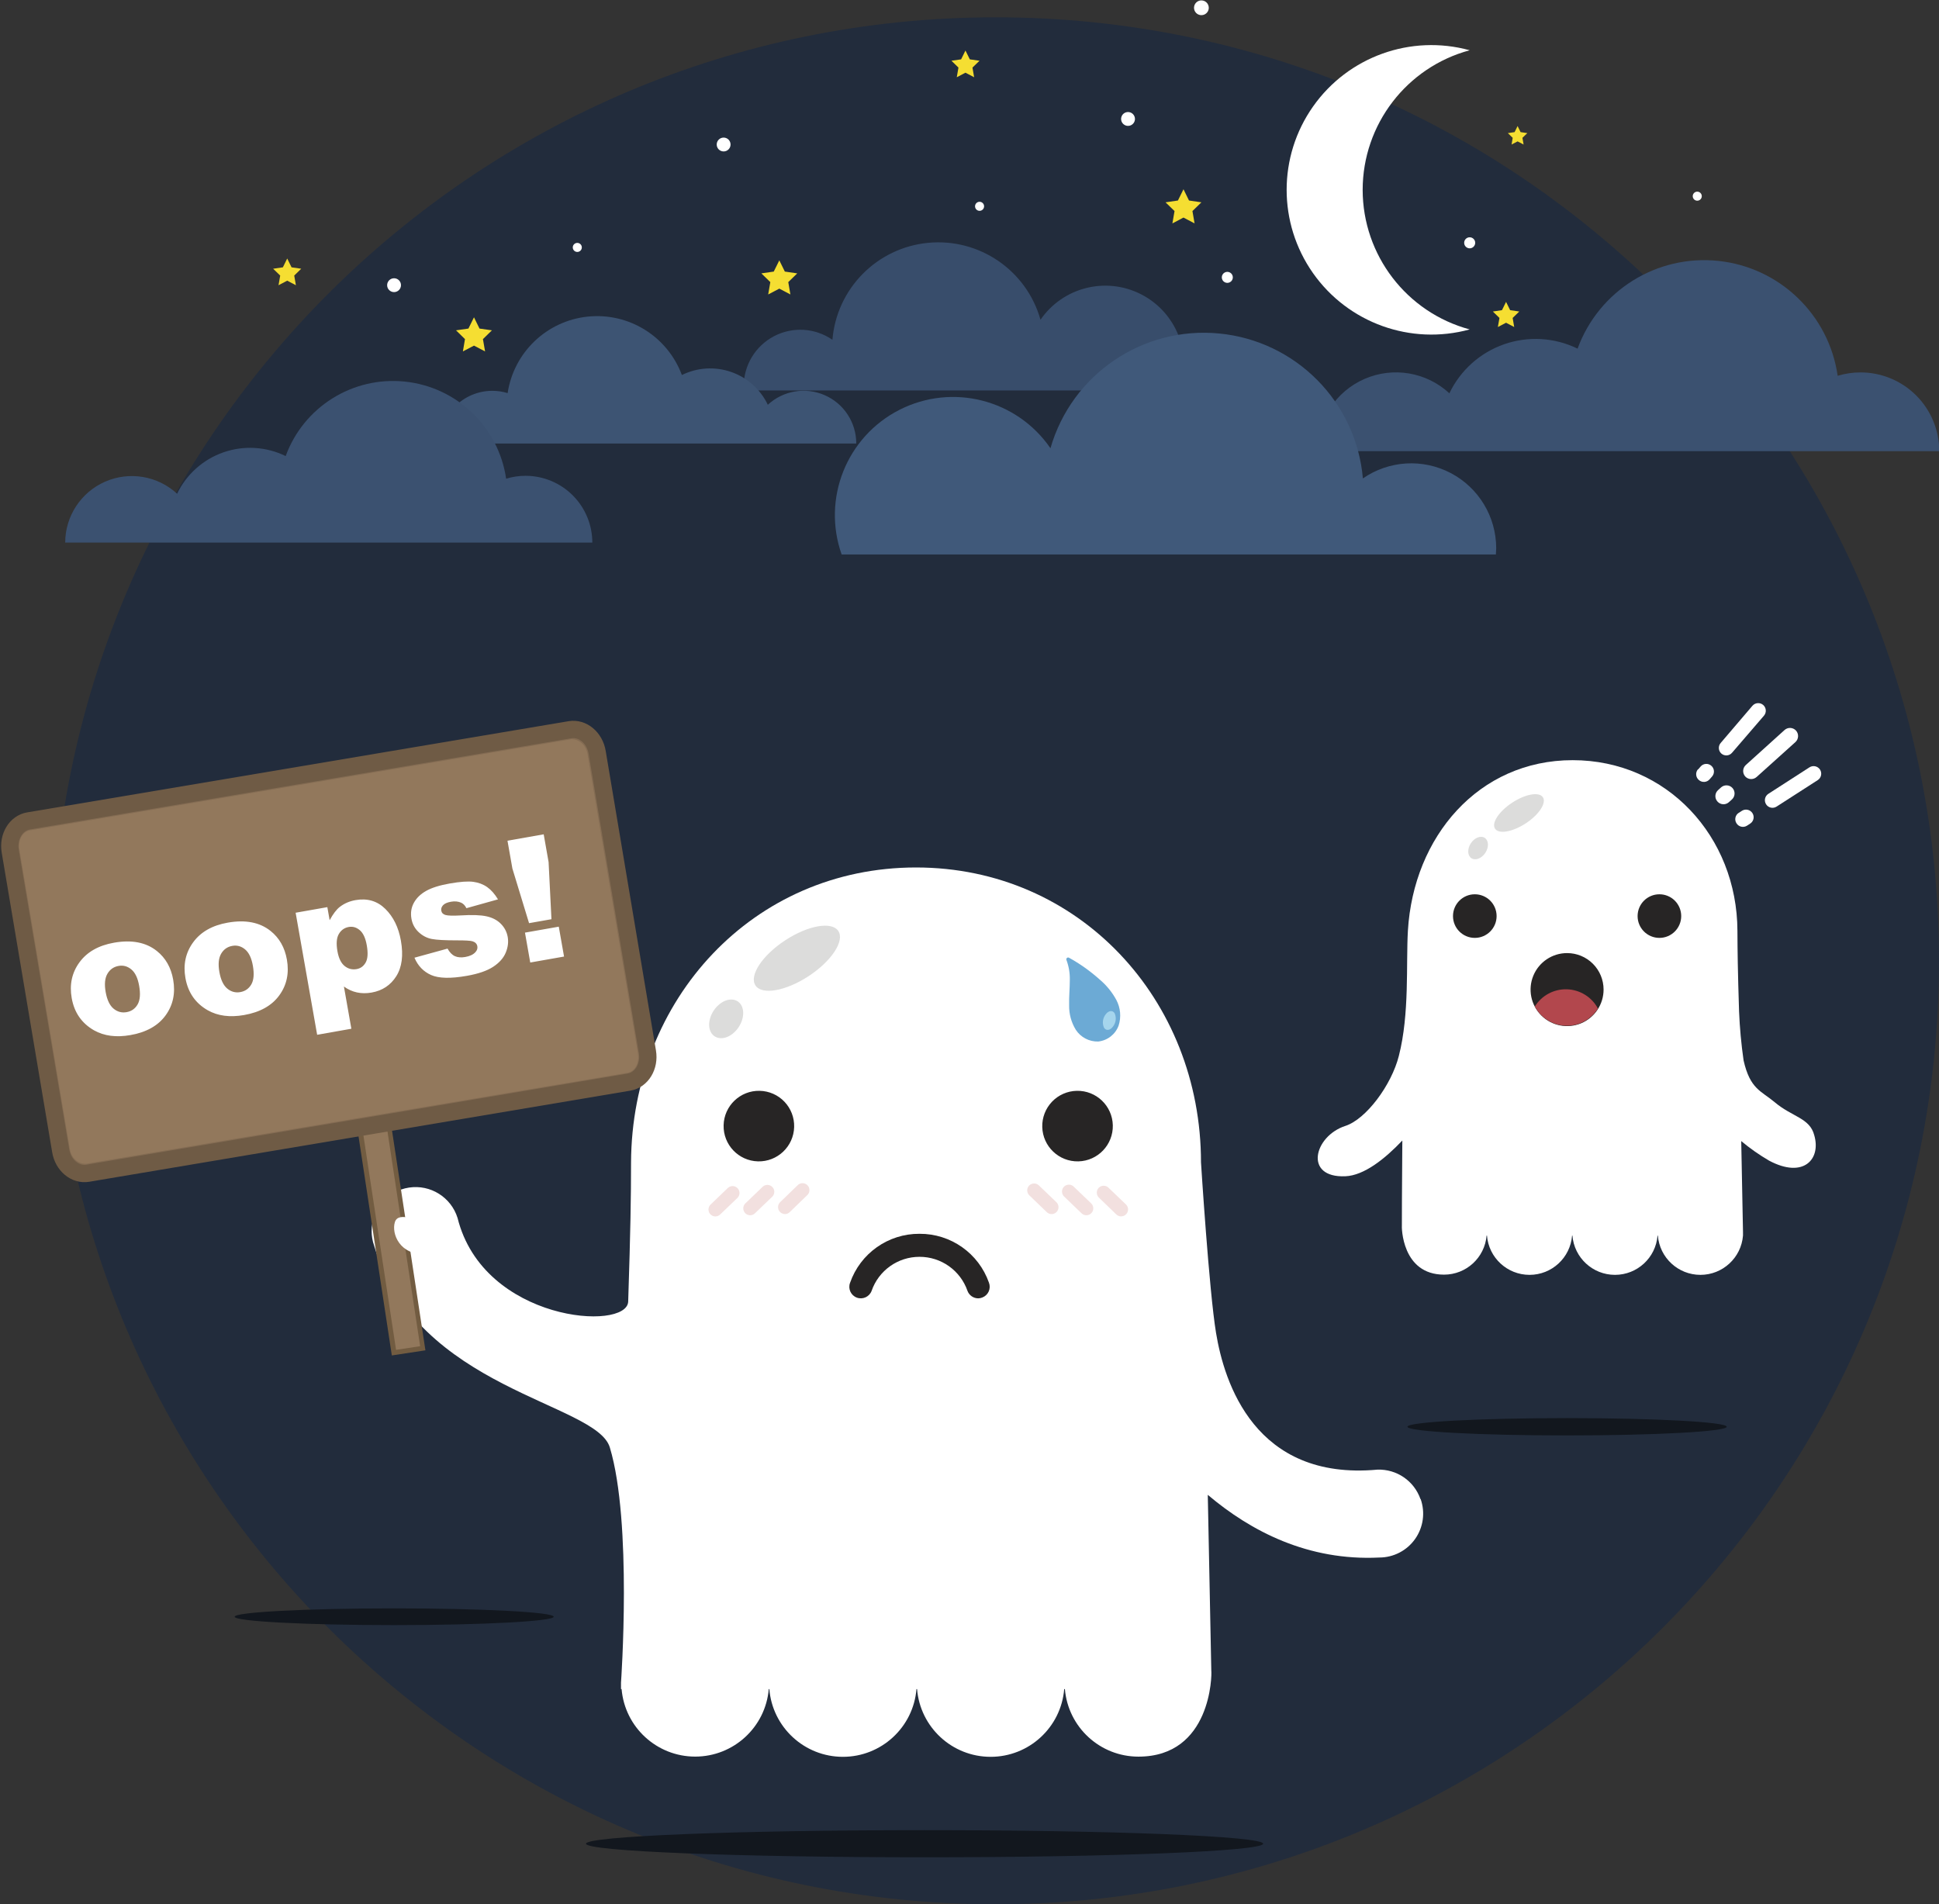 <?xml version="1.0" encoding="UTF-8"?>
<svg width="224px" height="220px" viewBox="0 0 224 220" version="1.1" xmlns="http://www.w3.org/2000/svg" xmlns:xlink="http://www.w3.org/1999/xlink">
    <rect x="0" y="0" width="224" height="220" fill="#333333" stroke="none"/>
    <!-- Generator: sketchtool 52.6 (67491) - http://www.bohemiancoding.com/sketch -->
    <title>527AA5BD-E0FD-4F7D-83EE-CE61375B5217</title>
    <desc>Created with sketchtool.</desc>
    <g id="V8---Final" stroke="none" stroke-width="1" fill="none" fill-rule="evenodd">
        <g id="12_Error_v8" transform="translate(-607, -250)">
            <g id="Error" transform="translate(608, 250)">
                <path d="M223,111 C223,171.178 174.2,220 114.003,220 C53.806,220 5,171.199 5,111 C5,50.801 53.8,2 114.029,2 C174.257,2 223,50.801 223,111 Z" id="Shape" fill="#222C3C" fill-rule="nonzero"></path>
                <path d="M163.098,173.189 C162.364,171.087 160.348,169.708 158.123,169.787 C143.956,171.083 140.424,159.691 139.483,154.005 C138.678,149.14 137.743,134.289 137.743,134.289 C137.743,115.476 123.66,100.218 104.821,100.218 C85.983,100.218 71.994,115.471 71.9,134.289 C71.9,138.307 71.837,142.153 71.571,150.358 C71.461,153.843 54.848,152.704 51.859,140.711 C51.113,138.315 48.728,136.823 46.246,137.201 C43.765,137.578 41.931,139.711 41.931,142.221 C41.929,142.787 42.025,143.349 42.213,143.883 C47.135,160.563 67.897,162.032 69.449,167.221 C72.062,175.88 70.74,194.394 70.74,194.394 L70.74,195.136 L70.808,195.136 C71.187,199.55 74.88,202.939 79.31,202.939 C83.739,202.939 87.433,199.55 87.812,195.136 L87.875,195.136 C88.239,199.56 91.935,202.965 96.374,202.965 C100.813,202.965 104.51,199.56 104.874,195.136 L104.942,195.136 C105.306,199.56 109.002,202.965 113.441,202.965 C117.88,202.965 121.577,199.56 121.941,195.136 L122.019,195.136 C122.394,199.551 126.086,202.943 130.516,202.943 C138.934,202.943 139.008,193.464 138.934,193.015 L138.527,172.697 C143.517,176.925 150.143,180.348 158.343,179.94 C159.987,179.939 161.529,179.14 162.478,177.797 C163.428,176.454 163.666,174.734 163.119,173.183 L163.098,173.189 Z" id="Shape" fill="#FFFFFF" fill-rule="nonzero"></path>
                <polygon id="Rectangle-path" fill="#725C41" fill-rule="nonzero" transform="translate(43.911, 141.201) rotate(-8.64) translate(-43.911, -141.201) " points="41.949 125.932 45.874 125.932 45.874 156.471 41.949 156.471"></polygon>
                <polygon id="Rectangle-path" fill="#92785C" fill-rule="nonzero" transform="translate(43.931, 141.187) rotate(-8.65) translate(-43.931, -141.187) " points="42.523 126.472 45.34 126.472 45.34 155.903 42.523 155.903"></polygon>
                <path d="M73.791,121.517 C74.074,123.2 73.123,124.768 71.67,125.013 L9.145,135.543 C7.687,135.789 6.276,134.623 6.01,132.93 L0.183,98.336 C-0.099,96.648 0.847,95.086 2.305,94.84 L64.85,84.305 C66.303,84.06 67.709,85.23 67.986,86.918 L73.791,121.517 Z" id="Shape" stroke="#6F5B45" stroke-width="2" fill="#846C53" fill-rule="nonzero"></path>
                <path d="M7.07,132.747 L1.244,98.159 C1.061,97.077 1.604,96.068 2.456,95.933 L65.002,85.403 C65.99,85.403 66.711,86.145 66.873,87.127 L72.699,121.721 C72.882,122.803 72.339,123.811 71.487,123.942 L8.941,134.451 C7.953,134.472 7.232,133.73 7.07,132.747 Z" id="Shape" fill="#92785C" fill-rule="nonzero"></path>
                <path d="M6.845,110.357 C6.845,108.775 7.379,107.471 8.447,106.446 C9.515,105.421 10.957,104.908 12.773,104.908 C14.85,104.908 16.419,105.51 17.48,106.715 C18.333,107.685 18.759,108.879 18.759,110.299 C18.759,111.894 18.23,113.201 17.172,114.219 C16.114,115.238 14.651,115.748 12.783,115.748 C11.116,115.748 9.768,115.325 8.74,114.478 C7.477,113.43 6.845,112.056 6.845,110.357 Z M10.83,110.347 C10.83,111.272 11.017,111.955 11.391,112.398 C11.766,112.841 12.236,113.062 12.802,113.062 C13.375,113.062 13.846,112.844 14.213,112.408 C14.581,111.972 14.765,111.272 14.765,110.308 C14.765,109.41 14.58,108.741 14.209,108.301 C13.837,107.862 13.378,107.642 12.832,107.642 C12.252,107.642 11.774,107.865 11.396,108.311 C11.018,108.757 10.83,109.436 10.83,110.347 Z M20.185,110.357 C20.185,108.775 20.719,107.471 21.787,106.446 C22.854,105.421 24.296,104.908 26.113,104.908 C28.19,104.908 29.759,105.51 30.82,106.715 C31.673,107.685 32.099,108.879 32.099,110.299 C32.099,111.894 31.57,113.201 30.512,114.219 C29.454,115.238 27.991,115.748 26.123,115.748 C24.456,115.748 23.108,115.325 22.08,114.478 C20.817,113.43 20.185,112.056 20.185,110.357 Z M24.17,110.347 C24.17,111.272 24.357,111.955 24.731,112.398 C25.105,112.841 25.576,113.062 26.142,113.062 C26.715,113.062 27.185,112.844 27.553,112.408 C27.921,111.972 28.105,111.272 28.105,110.308 C28.105,109.41 27.92,108.741 27.548,108.301 C27.177,107.862 26.718,107.642 26.171,107.642 C25.592,107.642 25.114,107.865 24.736,108.311 C24.358,108.757 24.17,109.436 24.17,110.347 Z M34.033,119.459 L34.033,105.142 L37.753,105.142 L37.753,106.675 C38.268,106.031 38.74,105.595 39.17,105.367 C39.749,105.061 40.39,104.908 41.093,104.908 C42.48,104.908 43.553,105.438 44.311,106.5 C45.07,107.561 45.449,108.873 45.449,110.435 C45.449,112.16 45.035,113.477 44.209,114.385 C43.382,115.294 42.337,115.748 41.074,115.748 C40.462,115.748 39.904,115.644 39.399,115.435 C38.894,115.227 38.444,114.918 38.046,114.507 L38.046,119.459 L34.033,119.459 Z M38.017,110.357 C38.017,111.177 38.19,111.786 38.535,112.183 C38.88,112.58 39.316,112.779 39.843,112.779 C40.306,112.779 40.693,112.589 41.005,112.208 C41.318,111.827 41.474,111.181 41.474,110.269 C41.474,109.429 41.311,108.813 40.986,108.419 C40.66,108.025 40.263,107.828 39.795,107.828 C39.287,107.828 38.864,108.026 38.525,108.424 C38.186,108.821 38.017,109.465 38.017,110.357 Z M46.65,112.642 L50.595,112.271 C50.758,112.74 50.986,113.075 51.279,113.277 C51.572,113.479 51.962,113.58 52.451,113.58 C52.985,113.58 53.398,113.466 53.691,113.238 C53.919,113.069 54.033,112.857 54.033,112.603 C54.033,112.317 53.883,112.095 53.584,111.939 C53.369,111.828 52.799,111.692 51.875,111.529 C50.494,111.288 49.536,111.065 48.999,110.86 C48.461,110.655 48.009,110.308 47.641,109.82 C47.273,109.332 47.089,108.775 47.089,108.15 C47.089,107.466 47.288,106.877 47.685,106.382 C48.082,105.888 48.629,105.518 49.326,105.274 C50.022,105.03 50.957,104.908 52.128,104.908 C53.365,104.908 54.279,105.002 54.868,105.191 C55.457,105.38 55.948,105.673 56.342,106.07 C56.736,106.467 57.063,107.004 57.324,107.681 L53.554,108.052 C53.457,107.72 53.294,107.476 53.066,107.32 C52.753,107.112 52.376,107.007 51.933,107.007 C51.484,107.007 51.157,107.087 50.952,107.247 C50.747,107.406 50.644,107.6 50.644,107.828 C50.644,108.082 50.774,108.274 51.035,108.404 C51.295,108.534 51.862,108.651 52.734,108.756 C54.056,108.905 55.039,109.114 55.683,109.381 C56.328,109.647 56.821,110.028 57.163,110.523 C57.504,111.018 57.675,111.562 57.675,112.154 C57.675,112.753 57.495,113.336 57.133,113.902 C56.772,114.468 56.202,114.919 55.424,115.255 C54.646,115.59 53.587,115.757 52.246,115.757 C50.351,115.757 49.002,115.487 48.198,114.947 C47.394,114.407 46.878,113.638 46.65,112.642 Z M59.58,101.197 L63.828,101.197 L63.828,104.459 L63.007,111.011 L60.38,111.011 L59.58,104.459 L59.58,101.197 Z M59.726,112.007 L63.691,112.007 L63.691,115.513 L59.726,115.513 L59.726,112.007 Z" id="oops!" fill="#FFFFFF" transform="translate(35.337, 110.328) rotate(-10) translate(-35.337, -110.328) "></path>
                <path d="M144.923,213.003 C144.923,213.865 127.407,214.571 105.809,214.571 C84.211,214.571 66.695,213.87 66.695,213.003 C66.695,212.135 84.201,211.435 105.809,211.435 C127.417,211.435 144.923,212.141 144.923,213.003 Z" id="Shape" fill="#12171E" fill-rule="nonzero"></path>
                <path d="M62.969,186.781 C62.969,187.303 54.718,187.747 44.538,187.747 C34.359,187.747 26.107,187.314 26.107,186.781 C26.107,186.248 34.359,185.814 44.538,185.814 C54.718,185.814 62.969,186.248 62.969,186.781 Z" id="Shape" fill="#12171E" fill-rule="nonzero"></path>
                <path d="M213.933,43.023 C213.039,43.024 212.15,43.156 211.294,43.415 C210.278,36.35 204.59,30.881 197.492,30.14 C190.393,29.399 183.7,33.577 181.247,40.279 C178.601,38.985 175.548,38.802 172.766,39.77 C169.985,40.739 167.706,42.779 166.437,45.437 C163.784,42.982 159.928,42.333 156.617,43.785 C153.307,45.236 151.171,48.511 151.178,52.126 L223.031,52.126 C223.032,49.712 222.074,47.397 220.368,45.689 C218.662,43.982 216.347,43.023 213.933,43.023 Z" id="Shape" fill="#3B5170" fill-rule="nonzero"></path>
                <path d="M156.419,21.932 C156.428,14.382 161.494,7.773 168.783,5.806 C161.981,3.94 154.738,6.543 150.681,12.314 C146.623,18.084 146.623,25.78 150.681,31.551 C154.738,37.321 161.981,39.925 168.783,38.058 C161.494,36.091 156.428,29.482 156.419,21.932 Z" id="Shape" fill="#FFFFFF" fill-rule="nonzero"></path>
                <path d="M84.917,45.108 C84.917,44.951 84.917,44.794 84.917,44.632 C84.915,42.202 86.262,39.972 88.414,38.843 C90.565,37.714 93.166,37.873 95.164,39.255 C95.654,33.34 100.308,28.623 106.216,28.054 C112.124,27.485 117.593,31.227 119.202,36.94 C121.785,33.187 126.748,31.926 130.808,33.992 C134.869,36.057 136.773,40.81 135.261,45.108 L84.917,45.108 Z" id="Shape" fill="#384D6B" fill-rule="nonzero"></path>
                <path d="M55.873,45.15 C56.473,45.149 57.07,45.239 57.644,45.416 C58.354,40.705 62.16,37.069 66.899,36.577 C71.639,36.085 76.111,38.861 77.773,43.326 C79.544,42.451 81.591,42.322 83.457,42.969 C85.323,43.615 86.852,44.982 87.702,46.764 C89.477,45.12 92.059,44.684 94.275,45.655 C96.492,46.625 97.923,48.818 97.918,51.238 L49.79,51.238 C49.796,47.88 52.515,45.158 55.873,45.15 Z" id="Shape" fill="#3D5473" fill-rule="nonzero"></path>
                <polygon id="Shape" fill="#F5DE32" fill-rule="nonzero" points="135.721 21.864 136.358 23.165 137.79 23.374 136.755 24.383 137.001 25.81 135.721 25.135 134.44 25.81 134.686 24.383 133.646 23.374 135.078 23.165"></polygon>
                <polygon id="Shape" fill="#F5DE32" fill-rule="nonzero" points="89.029 30.079 89.667 31.375 91.099 31.584 90.064 32.592 90.31 34.019 89.029 33.345 87.744 34.019 87.99 32.592 86.955 31.584 88.387 31.375"></polygon>
                <polygon id="Shape" fill="#F5DE32" fill-rule="nonzero" points="53.756 36.658 54.394 37.959 55.826 38.163 54.791 39.177 55.037 40.598 53.756 39.929 52.476 40.598 52.716 39.177 51.682 38.163 53.114 37.959"></polygon>
                <polygon id="Shape" fill="#F5DE32" fill-rule="nonzero" points="174.317 14.559 174.662 15.264 175.441 15.379 174.876 15.923 175.012 16.696 174.317 16.335 173.622 16.696 173.753 15.923 173.194 15.379 173.972 15.264"></polygon>
                <polygon id="Shape" fill="#F5DE32" fill-rule="nonzero" points="172.985 34.876 173.455 35.832 174.511 35.989 173.748 36.731 173.925 37.781 172.985 37.285 172.039 37.781 172.222 36.731 171.459 35.989 172.514 35.832"></polygon>
                <polygon id="Shape" fill="#F5DE32" fill-rule="nonzero" points="110.533 5.837 111.035 6.856 112.158 7.018 111.343 7.807 111.536 8.925 110.533 8.398 109.53 8.925 109.723 7.807 108.913 7.018 110.031 6.856"></polygon>
                <polygon id="Shape" fill="#F5DE32" fill-rule="nonzero" points="32.18 29.865 32.681 30.884 33.8 31.046 32.99 31.835 33.183 32.953 32.18 32.425 31.176 32.953 31.37 31.835 30.554 31.046 31.678 30.884"></polygon>
                <path d="M171.809,64.056 C171.809,63.821 171.846,63.581 171.846,63.34 C171.845,59.69 169.82,56.341 166.586,54.648 C163.353,52.954 159.447,53.194 156.446,55.272 C155.669,46.421 148.691,39.382 139.847,38.528 C131.004,37.674 122.808,43.247 120.352,51.786 C116.475,46.139 109.013,44.24 102.909,47.347 C96.804,50.453 93.947,57.603 96.23,64.061 L171.809,64.056 Z" id="Shape" fill="#40597A" fill-rule="nonzero"></path>
                <path d="M141.422,32.044 C141.422,32.271 141.3,32.482 141.103,32.596 C140.906,32.71 140.663,32.71 140.466,32.596 C140.268,32.482 140.147,32.271 140.147,32.044 C140.147,31.816 140.268,31.605 140.466,31.492 C140.663,31.378 140.906,31.378 141.103,31.492 C141.3,31.605 141.422,31.816 141.422,32.044 Z" id="Shape" fill="#FFFFFF" fill-rule="nonzero"></path>
                <path d="M169.421,28.051 C169.421,28.403 169.135,28.689 168.783,28.689 C168.431,28.689 168.146,28.403 168.146,28.051 C168.146,27.699 168.431,27.414 168.783,27.414 C169.135,27.414 169.421,27.699 169.421,28.051 Z" id="Shape" fill="#FFFFFF" fill-rule="nonzero"></path>
                <path d="M83.396,16.696 C83.396,17.138 83.038,17.495 82.597,17.495 C82.155,17.495 81.797,17.138 81.797,16.696 C81.797,16.254 82.155,15.896 82.597,15.896 C83.038,15.896 83.396,16.254 83.396,16.696 Z" id="Shape" fill="#FFFFFF" fill-rule="nonzero"></path>
                <path d="M130.114,13.759 C130.107,14.083 129.906,14.371 129.604,14.488 C129.302,14.606 128.96,14.53 128.736,14.295 C128.512,14.061 128.452,13.715 128.583,13.419 C128.714,13.123 129.011,12.936 129.335,12.944 C129.774,12.955 130.122,13.32 130.114,13.759 Z" id="Shape" fill="#FFFFFF" fill-rule="nonzero"></path>
                <path d="M45.322,32.948 C45.322,33.389 44.964,33.747 44.523,33.747 C44.081,33.747 43.723,33.389 43.723,32.948 C43.723,32.506 44.081,32.148 44.523,32.148 C44.735,32.147 44.939,32.231 45.089,32.381 C45.24,32.531 45.323,32.735 45.322,32.948 Z" id="Shape" fill="#FFFFFF" fill-rule="nonzero"></path>
                <path d="M138.642,0.894 C138.644,1.239 138.438,1.551 138.12,1.684 C137.802,1.818 137.434,1.746 137.19,1.503 C136.945,1.26 136.871,0.893 137.003,0.574 C137.134,0.255 137.445,0.047 137.79,0.047 C138.258,0.047 138.639,0.425 138.642,0.894 Z" id="Shape" fill="#FFFFFF" fill-rule="nonzero"></path>
                <path d="M195.596,22.664 C195.596,22.952 195.362,23.186 195.074,23.186 C194.785,23.186 194.551,22.952 194.551,22.664 C194.551,22.375 194.785,22.141 195.074,22.141 C195.362,22.141 195.596,22.375 195.596,22.664 Z" id="Shape" fill="#FFFFFF" fill-rule="nonzero"></path>
                <path d="M112.686,23.834 C112.686,24.123 112.452,24.357 112.163,24.357 C111.875,24.357 111.641,24.123 111.641,23.834 C111.641,23.546 111.875,23.312 112.163,23.312 C112.452,23.312 112.686,23.546 112.686,23.834 Z" id="Shape" fill="#FFFFFF" fill-rule="nonzero"></path>
                <path d="M66.214,28.584 C66.214,28.873 65.98,29.107 65.692,29.107 C65.403,29.107 65.169,28.873 65.169,28.584 C65.169,28.296 65.403,28.062 65.692,28.062 C65.98,28.062 66.214,28.296 66.214,28.584 Z" id="Shape" fill="#FFFFFF" fill-rule="nonzero"></path>
                <path d="M204.015,127.333 C202.447,126.017 201.177,125.834 200.425,122.51 C200.154,120.627 199.979,118.731 199.902,116.83 C199.751,112.08 199.724,109.859 199.714,107.533 C199.672,96.648 191.567,87.822 180.682,87.822 C169.797,87.822 162.288,96.669 161.645,107.533 C161.42,111.411 161.849,117.102 160.6,121.988 C159.748,125.358 156.817,129.304 154.418,130.077 C150.791,131.258 149.584,136.097 154.418,135.893 C156.592,135.804 159.001,133.871 161.002,131.765 C160.95,137.393 160.95,141.511 160.95,141.511 C160.908,141.777 160.95,147.259 165.82,147.259 C168.384,147.26 170.521,145.298 170.738,142.744 L170.78,142.744 C170.984,145.308 173.125,147.284 175.697,147.284 C178.269,147.284 180.409,145.308 180.614,142.744 L180.651,142.744 C180.856,145.308 182.996,147.284 185.568,147.284 C188.14,147.284 190.281,145.308 190.486,142.744 L190.522,142.744 C190.727,145.308 192.867,147.284 195.439,147.284 C198.011,147.284 200.152,145.308 200.357,142.744 L200.357,142.321 L200.153,131.828 C201.159,132.669 202.234,133.424 203.367,134.085 C207.328,136.201 209.392,133.939 208.592,131.164 C208.08,129.142 206.042,129.053 204.015,127.333 Z" id="Shape" fill="#FFFFFF" fill-rule="nonzero"></path>
                <path d="M184.251,114.322 C184.253,116.028 183.227,117.567 181.652,118.221 C180.076,118.876 178.261,118.516 177.054,117.311 C175.847,116.105 175.485,114.291 176.138,112.714 C176.79,111.138 178.328,110.11 180.034,110.11 C181.152,110.108 182.225,110.551 183.016,111.342 C183.807,112.132 184.251,113.204 184.251,114.322 Z" id="Shape" fill="#272525" fill-rule="nonzero"></path>
                <path d="M180.024,118.502 C181.479,118.502 182.831,117.749 183.598,116.511 C182.887,115.186 181.523,114.34 180.02,114.293 C178.516,114.245 177.102,115.003 176.308,116.281 C177.043,117.65 178.471,118.504 180.024,118.502 Z" id="Shape" fill="#B2474D" fill-rule="nonzero"></path>
                <ellipse id="Oval" fill="#12171E" fill-rule="nonzero" cx="180.034" cy="164.833" rx="18.441" ry="1"></ellipse>
                <path d="M47.522,141.192 C47.522,141.192 45.029,139.854 44.617,141.192 C44.204,142.53 45.191,145.028 48.154,144.886 C51.117,144.745 47.522,141.192 47.522,141.192 Z" id="Shape" fill="#FFFFFF" fill-rule="nonzero"></path>
                <path d="M84.729,116.328 C84.342,115.356 83.203,115.189 82.189,115.957 C81.175,116.725 80.663,118.136 81.05,119.093 C81.437,120.049 82.576,120.232 83.59,119.464 C84.603,118.695 85.115,117.3 84.729,116.328 Z" id="Shape" fill="#DCDCDB" fill-rule="nonzero"></path>
                <ellipse id="Oval" fill="#DCDCDB" fill-rule="nonzero" transform="translate(91.06, 110.704) rotate(-33.27) translate(-91.06, -110.704) " cx="91.06" cy="110.704" rx="5.727" ry="2.472"></ellipse>
                <ellipse id="Oval" fill="#DCDCDB" fill-rule="nonzero" transform="translate(169.754, 97.975) rotate(-56.79) translate(-169.754, -97.975) " cx="169.754" cy="97.975" rx="1.406" ry="1.003"></ellipse>
                <path d="M177.238,92.102 C176.8,91.449 175.206,91.731 173.68,92.74 C172.154,93.748 171.276,95.091 171.715,95.744 C172.154,96.398 173.748,96.115 175.274,95.112 C176.8,94.109 177.677,92.761 177.238,92.102 Z" id="Shape" fill="#DCDCDB" fill-rule="nonzero"></path>
                <path d="M110.768,149.135 C109.948,146.775 107.722,145.195 105.224,145.2 C102.728,145.197 100.506,146.777 99.69,149.135 C99.431,149.822 98.665,150.169 97.978,149.911 C97.292,149.653 96.944,148.886 97.202,148.2 C98.39,144.794 101.612,142.52 105.219,142.54 C108.829,142.515 112.056,144.787 113.25,148.194 C113.374,148.524 113.361,148.89 113.215,149.21 C113.069,149.531 112.802,149.78 112.472,149.903 C112.325,149.962 112.17,149.994 112.012,149.997 C111.458,149.997 110.962,149.654 110.768,149.135 Z" id="Shape" fill="#272525" fill-rule="nonzero"></path>
                <path d="M89.662,140.262 C89.875,140.269 90.081,140.188 90.231,140.037 L92.233,138.098 C92.457,137.905 92.556,137.603 92.49,137.314 C92.424,137.026 92.204,136.797 91.918,136.72 C91.632,136.644 91.326,136.731 91.125,136.949 L89.129,138.882 C88.898,139.104 88.823,139.443 88.936,139.742 C89.05,140.041 89.331,140.244 89.651,140.257 L89.662,140.262 Z" id="Shape" fill="#F2E0DF" fill-rule="nonzero"></path>
                <path d="M85.643,140.398 C85.855,140.402 86.061,140.321 86.213,140.173 L88.235,138.234 C88.524,137.923 88.519,137.441 88.225,137.136 C87.93,136.83 87.449,136.808 87.127,137.085 L85.11,139.023 C84.88,139.245 84.804,139.584 84.918,139.883 C85.032,140.182 85.313,140.385 85.633,140.398 L85.643,140.398 Z" id="Shape" fill="#F2E0DF" fill-rule="nonzero"></path>
                <path d="M81.625,140.533 C81.836,140.535 82.041,140.454 82.194,140.309 L84.217,138.37 C84.505,138.059 84.501,137.577 84.206,137.271 C83.912,136.966 83.43,136.944 83.109,137.22 L81.092,139.159 C80.861,139.381 80.786,139.72 80.899,140.019 C81.013,140.318 81.294,140.52 81.614,140.533 L81.625,140.533 Z" id="Shape" fill="#F2E0DF" fill-rule="nonzero"></path>
                <path d="M90.743,130.202 C90.685,132.451 88.816,134.227 86.568,134.172 C84.319,134.116 82.54,132.249 82.594,130 C82.647,127.751 84.513,125.971 86.762,126.022 C87.845,126.044 88.876,126.498 89.623,127.283 C90.371,128.068 90.774,129.119 90.743,130.202 Z" id="_Path_" fill="#272525" fill-rule="nonzero"></path>
                <path d="M120.498,140.262 C120.286,140.268 120.08,140.187 119.929,140.037 L117.912,138.098 C117.706,137.901 117.622,137.61 117.689,137.333 C117.757,137.057 117.968,136.838 118.241,136.759 C118.514,136.679 118.809,136.752 119.014,136.949 L121.037,138.887 C121.267,139.11 121.343,139.448 121.229,139.747 C121.115,140.046 120.834,140.249 120.514,140.262 L120.498,140.262 Z" id="Shape" fill="#F2E0DF" fill-rule="nonzero"></path>
                <path d="M124.517,140.398 C124.305,140.402 124.099,140.321 123.947,140.173 L121.93,138.234 C121.725,138.037 121.64,137.746 121.708,137.469 C121.776,137.193 121.986,136.974 122.259,136.895 C122.533,136.815 122.827,136.888 123.033,137.085 L125.055,139.023 C125.286,139.245 125.361,139.584 125.247,139.883 C125.134,140.182 124.852,140.385 124.533,140.398 L124.517,140.398 Z" id="Shape" fill="#F2E0DF" fill-rule="nonzero"></path>
                <path d="M128.535,140.533 C128.324,140.534 128.12,140.453 127.966,140.309 L125.949,138.36 C125.743,138.163 125.659,137.871 125.727,137.595 C125.794,137.318 126.005,137.099 126.278,137.02 C126.551,136.941 126.846,137.013 127.051,137.21 L129.074,139.149 C129.304,139.371 129.38,139.709 129.266,140.008 C129.152,140.308 128.871,140.51 128.551,140.523 L128.535,140.533 Z" id="Shape" fill="#F2E0DF" fill-rule="nonzero"></path>
                <path d="M119.406,130.202 C119.464,132.45 121.332,134.227 123.58,134.172 C125.828,134.117 127.607,132.252 127.556,130.003 C127.504,127.755 125.642,125.974 123.393,126.022 C122.309,126.044 121.278,126.497 120.53,127.282 C119.781,128.067 119.377,129.118 119.406,130.202 Z" id="_Path_2" fill="#272525" fill-rule="nonzero"></path>
                <path d="M127.961,115.518 C127.466,114.608 126.802,113.799 126.006,113.135 C124.934,112.178 123.758,111.343 122.5,110.648 C122.424,110.603 122.328,110.611 122.26,110.667 C122.192,110.723 122.167,110.816 122.197,110.899 C122.471,111.63 122.604,112.407 122.589,113.188 C122.589,114.175 122.484,115.163 122.51,116.145 C122.492,117.14 122.759,118.119 123.278,118.967 C123.845,119.839 124.825,120.354 125.865,120.326 C126.939,120.213 127.855,119.5 128.227,118.486 C128.543,117.502 128.447,116.431 127.961,115.518 Z" id="Shape" fill="#6CAAD5" fill-rule="nonzero"></path>
                <path d="M127.767,117.06 C127.527,116.673 127.057,116.741 126.722,117.201 C126.383,117.638 126.313,118.227 126.539,118.732 C126.78,119.119 127.25,119.051 127.584,118.591 C127.921,118.153 127.991,117.565 127.767,117.06 Z" id="Shape" fill="#A5D5ED" fill-rule="nonzero"></path>
                <path d="M193.219,105.835 C193.219,107.226 192.091,108.354 190.7,108.354 C189.309,108.354 188.181,107.226 188.181,105.835 C188.181,104.444 189.309,103.316 190.7,103.316 C191.368,103.315 192.01,103.58 192.482,104.053 C192.955,104.525 193.22,105.167 193.219,105.835 Z" id="Shape" fill="#272525" fill-rule="nonzero"></path>
                <path d="M171.893,105.835 C171.893,107.226 170.765,108.354 169.374,108.354 C167.983,108.354 166.855,107.226 166.855,105.835 C166.855,104.444 167.983,103.316 169.374,103.316 C170.042,103.315 170.684,103.58 171.156,104.053 C171.629,104.525 171.894,105.167 171.893,105.835 Z" id="Shape" fill="#272525" fill-rule="nonzero"></path>
                <path d="M59.708,54.969 C58.95,54.97 58.197,55.082 57.472,55.303 C56.595,49.322 51.768,44.7 45.754,44.083 C39.74,43.466 34.075,47.012 32.002,52.69 C29.763,51.594 27.179,51.437 24.824,52.254 C22.469,53.072 20.538,54.796 19.46,57.043 C17.214,54.969 13.955,54.42 11.153,55.643 C8.351,56.866 6.538,59.63 6.532,62.687 L67.427,62.687 C67.427,60.64 66.613,58.677 65.166,57.229 C63.719,55.782 61.755,54.969 59.708,54.969 Z" id="Shape" fill="#3B5170" fill-rule="nonzero"></path>
                <path d="M200.676,88.387 L205.154,84.342 C205.538,83.993 206.132,84.021 206.481,84.405 C206.826,84.791 206.795,85.383 206.413,85.732 L201.935,89.761 C201.551,90.11 200.957,90.082 200.608,89.698 C200.274,89.314 200.304,88.734 200.676,88.387 Z M197.477,91.282 L197.817,90.973 C198.001,90.806 198.243,90.719 198.491,90.731 C198.739,90.742 198.972,90.852 199.139,91.036 C199.488,91.42 199.46,92.014 199.076,92.363 L198.732,92.672 C198.548,92.84 198.305,92.927 198.056,92.914 C197.808,92.901 197.575,92.79 197.41,92.604 C197.242,92.42 197.154,92.177 197.167,91.929 C197.18,91.68 197.292,91.447 197.477,91.282 Z" id="Shape" fill="#FFFFFF" fill-rule="nonzero"></path>
                <path d="M197.791,85.821 L201.449,81.536 C201.766,81.17 202.319,81.129 202.687,81.442 C203.053,81.759 203.095,82.311 202.781,82.68 L199.092,86.965 C198.942,87.143 198.727,87.253 198.495,87.271 C198.263,87.288 198.034,87.212 197.859,87.059 C197.685,86.905 197.579,86.687 197.567,86.454 C197.554,86.222 197.635,85.994 197.791,85.821 Z M195.178,88.883 L195.46,88.559 C195.61,88.381 195.825,88.271 196.057,88.254 C196.289,88.236 196.518,88.312 196.694,88.465 C196.872,88.616 196.982,88.832 196.999,89.065 C197.017,89.297 196.941,89.527 196.788,89.704 L196.505,90.028 C196.355,90.206 196.139,90.316 195.906,90.333 C195.673,90.351 195.443,90.275 195.267,90.122 C195.086,89.974 194.972,89.76 194.95,89.527 C194.927,89.295 194.998,89.063 195.147,88.883 L195.178,88.883 Z" id="Shape" fill="#FFFFFF" fill-rule="nonzero"></path>
                <path d="M203.288,91.71 L208.038,88.648 C208.448,88.386 208.993,88.506 209.256,88.914 C209.517,89.323 209.398,89.866 208.99,90.127 L204.239,93.184 C204.044,93.311 203.806,93.355 203.579,93.306 C203.351,93.257 203.152,93.119 203.027,92.923 C202.9,92.727 202.856,92.49 202.905,92.262 C202.954,92.034 203.092,91.836 203.288,91.71 Z M199.892,93.895 L200.252,93.659 C200.662,93.415 201.192,93.54 201.449,93.942 C201.71,94.35 201.591,94.893 201.182,95.154 L200.822,95.389 C200.413,95.65 199.871,95.531 199.61,95.123 C199.478,94.925 199.433,94.682 199.484,94.451 C199.535,94.219 199.679,94.018 199.881,93.895 L199.892,93.895 Z" id="Shape" fill="#FFFFFF" fill-rule="nonzero"></path>
            </g>
        </g>
    </g>
</svg>